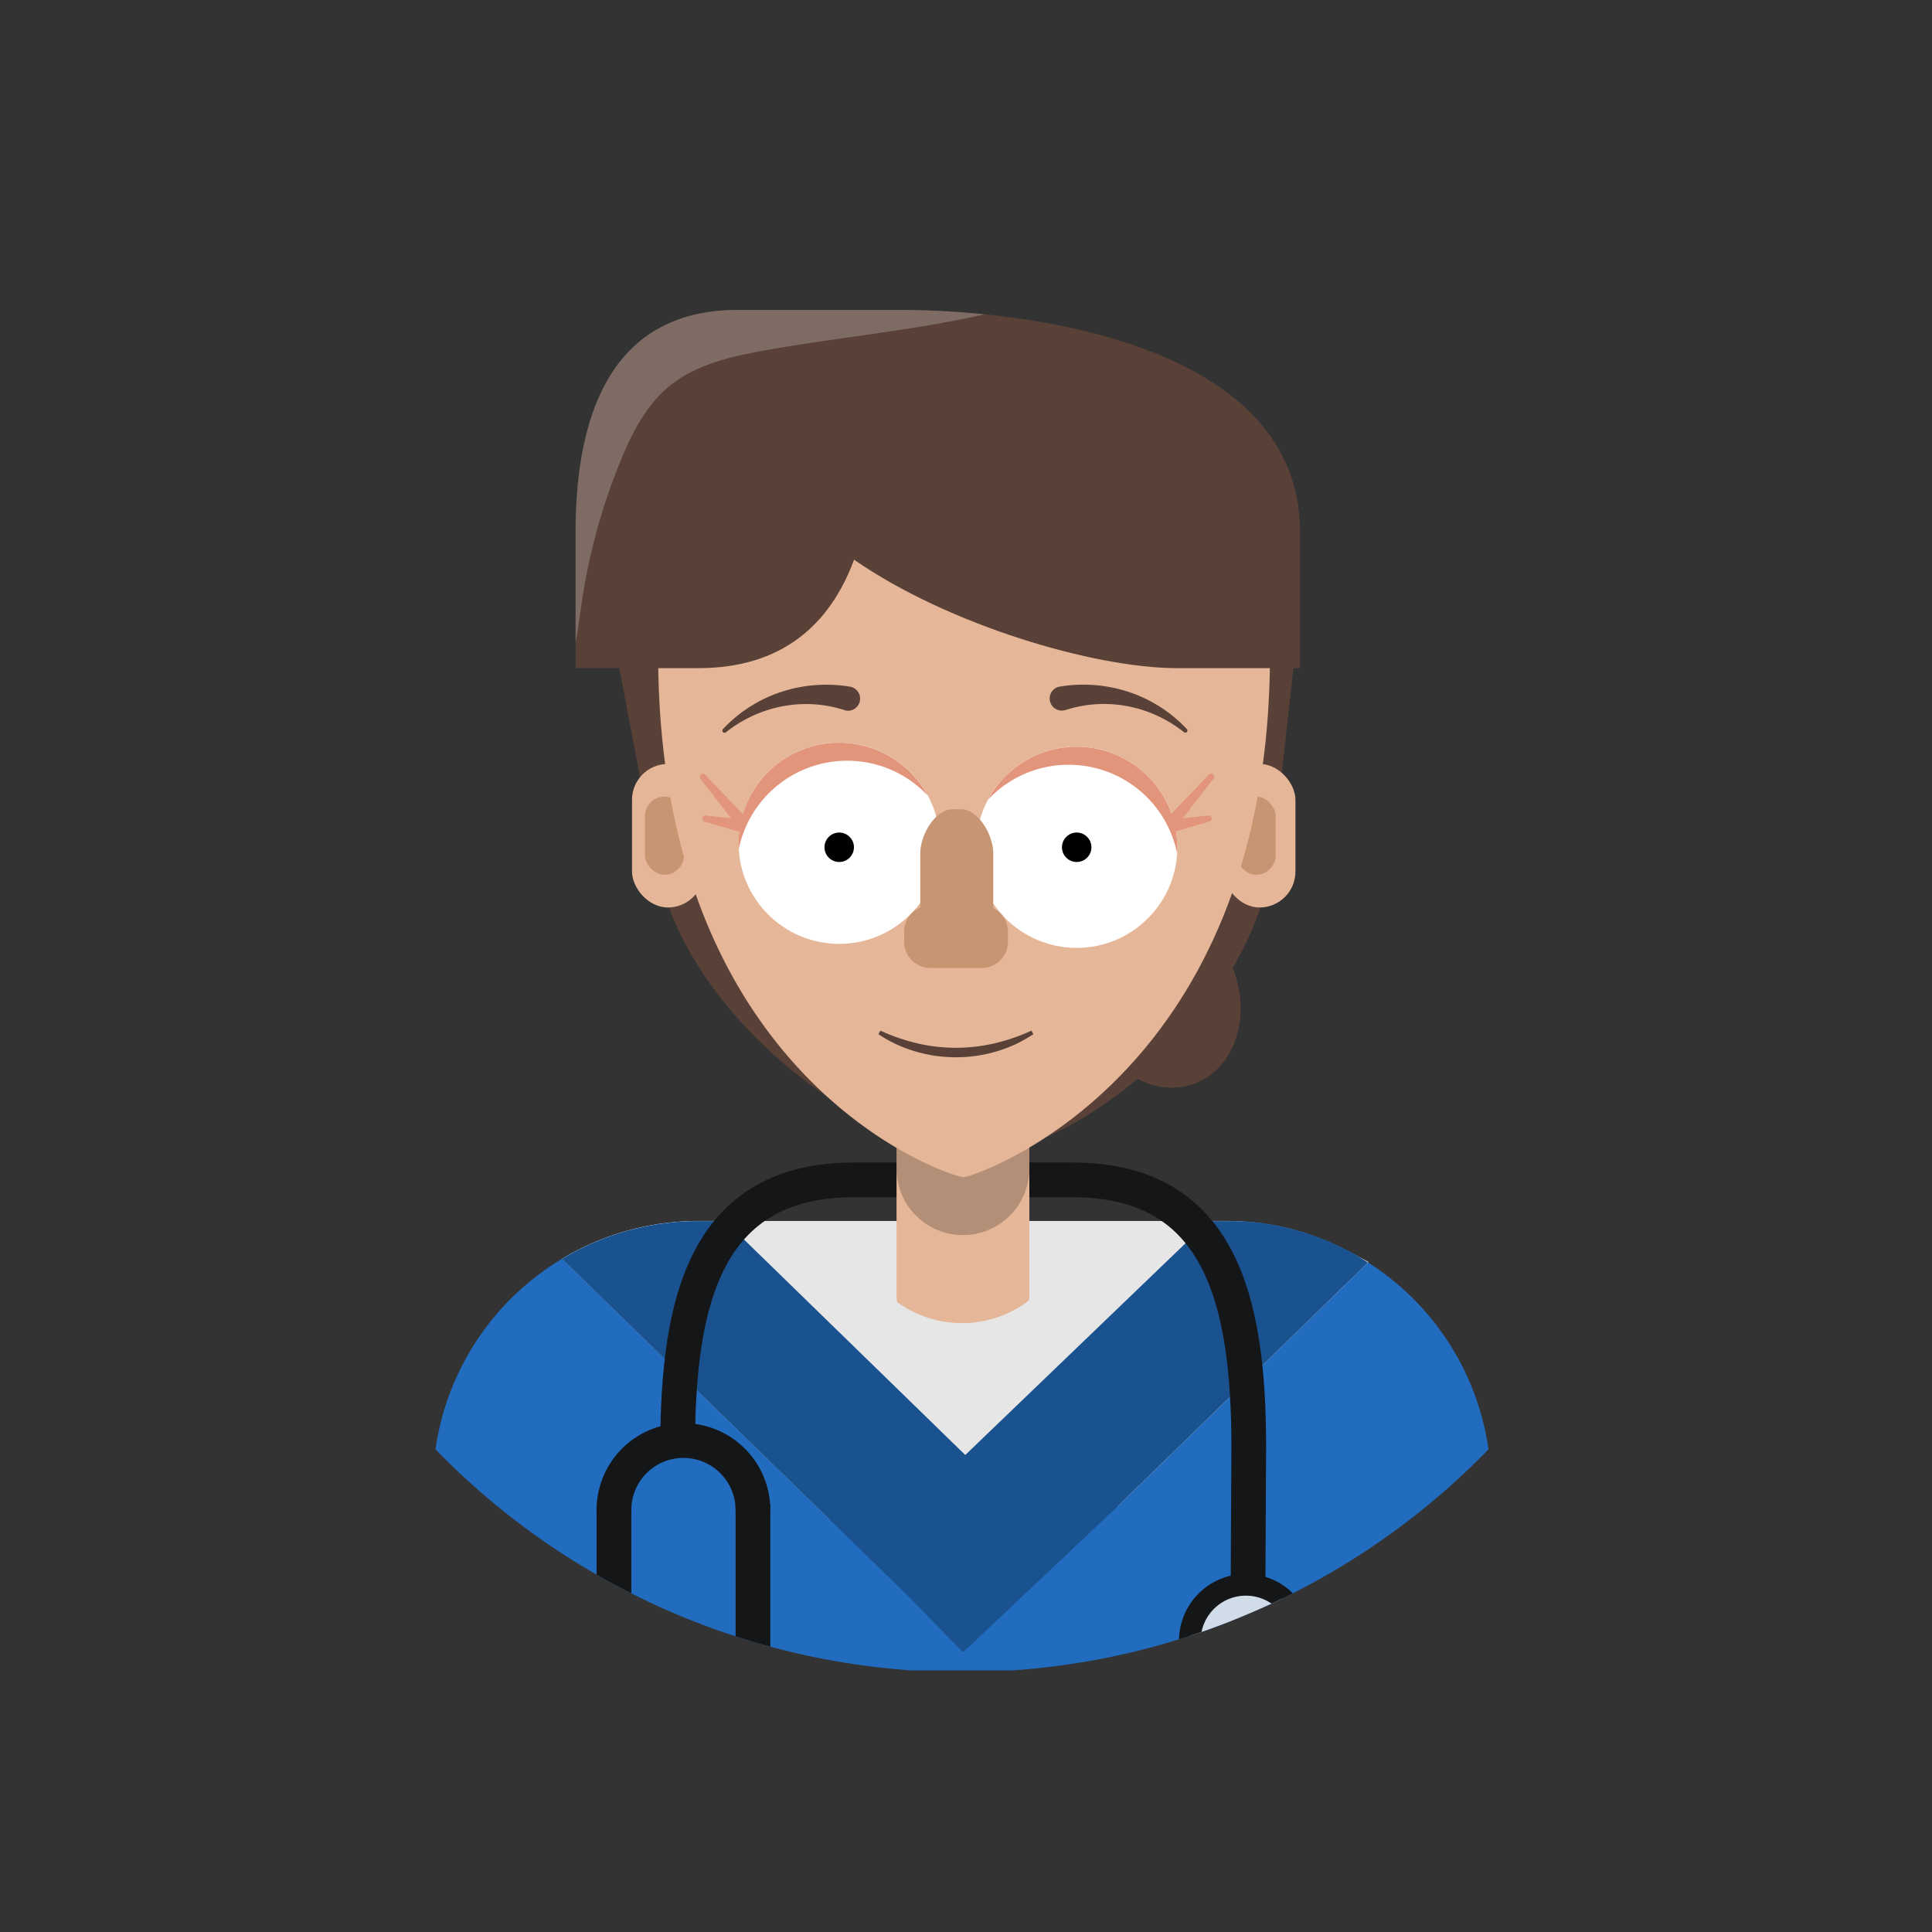 <svg id="Layer_1" data-name="Layer 1" xmlns="http://www.w3.org/2000/svg" xmlns:xlink="http://www.w3.org/1999/xlink" viewBox="0 0 480 480"><rect x="0" y="0" width="480" height="480" fill="#333333" stroke="none"/><defs><style>.cls-1,.cls-7{fill:none;}.cls-2{clip-path:url(#clip-path);}.cls-3{fill:#594138;}.cls-4{fill:#226cbf;}.cls-5{fill:#e6e6e6;}.cls-6{fill:#1a518f;}.cls-7,.cls-9{stroke:#151617;stroke-miterlimit:10;}.cls-7{stroke-width:8.63px;}.cls-8,.cls-9{fill:#d1dce9;}.cls-9{stroke-width:5.39px;}.cls-10{fill:#e5b798;}.cls-11{fill:#c79572;}.cls-12,.cls-15{opacity:0.22;}.cls-13,.cls-15{fill:#fff;}.cls-14{fill:#e2957b;}</style><clipPath id="clip-path"><circle class="cls-1" cx="239" cy="233.22" r="182.22"/></clipPath></defs><title>NURSE_V2_FA</title><g class="cls-2"><path class="cls-3" d="M247.17,286H236.83C221.06,286,171,257,163,214l-12-63H323l-7,63C309,257,262.94,286,247.17,286Z"/><path class="cls-3" d="M306.47,241c-4.46-11.9-15.17-15-25-11.36s-15.05,12.82-10.58,24.71,16,18.54,25.87,14.86S310.94,252.89,306.47,241Z"/><path class="cls-4" d="M370.46,369.43V415H107.54V369.43a66.05,66.05,0,0,1,66.08-66.08H304.38l1.6,0,.95,0,1.27.06,1,.07c.27,0,.55,0,.82.07l.67,0,1.24.13.85.11.82.11c.23,0,.45.06.67.09.75.12,1.5.24,2.24.38l.82.16.79.16,1,.23c.89.2,1.76.41,2.61.65l2.23.65,1.7.56,1.69.59c.64.24,1.28.49,1.91.76.47.18.93.37,1.39.58l1.25.55.79.38c.83.38,1.64.8,2.44,1.22.21.1.41.21.6.32.73.39,1.46.8,2.17,1.23l.87.52,1,.65A66,66,0,0,1,370.46,369.43Z"/><path class="cls-5" d="M340,313.55l-.12.13-62.12,60.5c-11.73,4.51-22.5,7.95-30.18,9.59a40.29,40.29,0,0,1-7.89,1.06,60.18,60.18,0,0,1-10.52-1.37c-6.26-1.23-14.21-3.26-22.94-5.85l-66.59-64.86a65.75,65.75,0,0,1,34-9.4H304.38a66.09,66.09,0,0,1,19.64,3,133.68,133.68,0,0,1,13,5.65C338.07,312.49,339.05,313,340,313.55Z"/><path class="cls-6" d="M339.87,313.68l-62.12,60.5-38.48,36.33-13.66-14-19.39-18.87-66.59-64.86a65.75,65.75,0,0,1,34-9.4h6.52l59.67,58.11,60.45-58.11h4.12l1.6,0,.95,0,1.27.06,1,.07c.27,0,.55,0,.82.07l.67,0,1.24.13.85.11.82.11c.23,0,.45.06.67.09.75.12,1.5.24,2.24.38l.82.16.79.16,1,.23c.89.2,1.76.41,2.61.65s1.49.42,2.23.65l1.7.56,1.69.59c.64.24,1.28.49,1.91.76.47.18.93.37,1.39.58l1.25.55.79.38c.83.38,1.64.8,2.44,1.22.21.1.41.21.6.32.73.39,1.46.8,2.17,1.23l.87.52Z"/><path class="cls-7" d="M168.36,359.49c0-36.65,7.11-66.35,43.76-66.35H266.5c36.64,0,43.75,29.7,43.75,66.35L310,408.11"/><path class="cls-7" d="M152.53,375.17a17.27,17.27,0,1,1,34.54,0"/><line class="cls-7" x1="152.53" y1="373.73" x2="152.53" y2="479.17"/><line class="cls-7" x1="187.07" y1="373.73" x2="187.07" y2="479.17"/><rect class="cls-8" x="179.87" y="474.86" width="11.51" height="8.63" rx="4.32"/><rect class="cls-8" x="148.21" y="474.86" width="11.51" height="8.63" rx="4.32"/><circle class="cls-9" cx="309.53" cy="407.66" r="13.92"/><rect class="cls-10" x="304.02" y="189.8" width="17.83" height="35.66" rx="8.91"/><rect class="cls-11" x="307.23" y="197.91" width="9.71" height="19.42" rx="4.85"/><rect class="cls-10" x="157.02" y="189.8" width="17.83" height="35.66" rx="8.91"/><rect class="cls-11" x="160.23" y="197.91" width="9.71" height="19.42" rx="4.85"/><path class="cls-10" d="M239.26,246.17h0a16.51,16.51,0,0,1,16.51,16.51v75.26a0,0,0,0,1,0,0h-33a0,0,0,0,1,0,0V262.68a16.51,16.51,0,0,1,16.51-16.51Z" transform="translate(478.51 584.11) rotate(-180)"/><path class="cls-12" d="M239.26,215h0a16.51,16.51,0,0,1,16.51,16.51v75.26a0,0,0,0,1,0,0h-33a0,0,0,0,1,0,0V231.55A16.51,16.51,0,0,1,239.26,215Z" transform="translate(478.51 521.85) rotate(180)"/><path class="cls-10" d="M315.52,162.54c0,105.13-72.52,129.46-76,129.93-3.5,0-76-23.72-76-129.93a76,76,0,0,1,152,0Z"/><path class="cls-3" d="M323,132.23V166H292.47c-20.68,0-56.9-10.74-80.28-26.94-6,16.2-18,26.94-38.66,26.94H143V132.23c0-30.5,9.73-55.23,40.23-55.23h40.54c5.82,0,13,.29,20.89,1.09C278,81.48,323,94,323,132.23Z"/><circle class="cls-13" cx="208.5" cy="209.5" r="25"/><path class="cls-14" d="M210.48,189a27.5,27.5,0,0,0-26.95,22c0-.5-.05-1-.05-1.51a25,25,0,0,1,47-11.84A27.42,27.42,0,0,0,210.48,189Z"/><circle class="cls-13" cx="267.5" cy="210.5" r="25"/><circle cx="267.5" cy="210.5" r="3.66"/><circle cx="208.5" cy="210.5" r="3.66"/><path class="cls-11" d="M250.42,231.42V234a6.48,6.48,0,0,1-6.48,6.48H231.12a6.48,6.48,0,0,1-6.48-6.48v-2.54a6.48,6.48,0,0,1,4-6V212c0-4.46,3.61-10.95,8.06-10.95h2c4.46,0,8.07,6.49,8.07,10.95v13.63A6.46,6.46,0,0,1,250.42,231.42Z"/><path class="cls-14" d="M265.5,190a27.5,27.5,0,0,1,26.95,22c0-.5.05-1,.05-1.51a25,25,0,0,0-47-11.84A27.4,27.4,0,0,1,265.5,190Z"/><path class="cls-14" d="M290.41,202.84l9.94-10.39a.76.76,0,0,1,1.15,1l-8.82,11.35A1.5,1.5,0,0,1,290.3,203,.65.65,0,0,1,290.41,202.84Z"/><path class="cls-14" d="M291.85,203.51l8.35-.9a.76.76,0,0,1,.84.68.75.75,0,0,1-.54.81l-8.07,2.35a1.5,1.5,0,1,1-.84-2.89Z"/><path class="cls-14" d="M182.79,204.8,174,193.45a.77.77,0,0,1,1.16-1l9.94,10.39a1.5,1.5,0,0,1-2.17,2.08Z"/><path class="cls-14" d="M183,206.45,175,204.1a.75.75,0,0,1-.52-.94.76.76,0,0,1,.81-.55l8.36.9a1.51,1.51,0,0,1-.32,3A1.1,1.1,0,0,1,183,206.45Z"/><path class="cls-3" d="M263.32,170.58A35.91,35.91,0,0,1,280.7,172a34.7,34.7,0,0,1,14.15,9.12.54.54,0,0,1,0,.77.55.55,0,0,1-.71,0,32.94,32.94,0,0,0-6.83-4.16,31.69,31.69,0,0,0-7.49-2.33,31.1,31.1,0,0,0-15.09,1,3,3,0,1,1-1.86-5.72,3.25,3.25,0,0,1,.42-.11Z"/><path class="cls-3" d="M209.79,176.42a31.1,31.1,0,0,0-15.09-1,31.69,31.69,0,0,0-7.49,2.33,32.94,32.94,0,0,0-6.83,4.16.54.54,0,0,1-.73-.8A34.7,34.7,0,0,1,193.8,172a35.91,35.91,0,0,1,17.38-1.4h0a3,3,0,0,1-1,5.94A2.36,2.36,0,0,1,209.79,176.42Z"/><path class="cls-3" d="M218.75,256.06a47.11,47.11,0,0,0,9.19,3.16,42.24,42.24,0,0,0,9.56,1.1,42.81,42.81,0,0,0,9.56-1.1,47.34,47.34,0,0,0,9.19-3.16l.5.88a37.32,37.32,0,0,1-4.41,2.49,35.47,35.47,0,0,1-14.84,3.25,41.36,41.36,0,0,1-5.1-.36,38.11,38.11,0,0,1-5-1.1,33.26,33.26,0,0,1-9.17-4.28Z"/><path class="cls-5" d="M266.39,314.36a27.39,27.39,0,1,1-54-6.5,27.4,27.4,0,0,0,53.22,0A27.28,27.28,0,0,1,266.39,314.36Z"/><path class="cls-15" d="M244.66,78.09c-17,3.87-35.09,5.6-52.15,8.54-9.42,1.62-19.33,3.47-26.61,9.65-5.52,4.69-8.91,11.39-11.66,18.09a150.54,150.54,0,0,0-9.68,35.11c-.51,3.41-.92,6.89-1.56,10.29V132.23c0-30.5,9.73-55.23,40.23-55.23h40.54C229.59,77,236.8,77.29,244.66,78.09Z"/></g></svg>